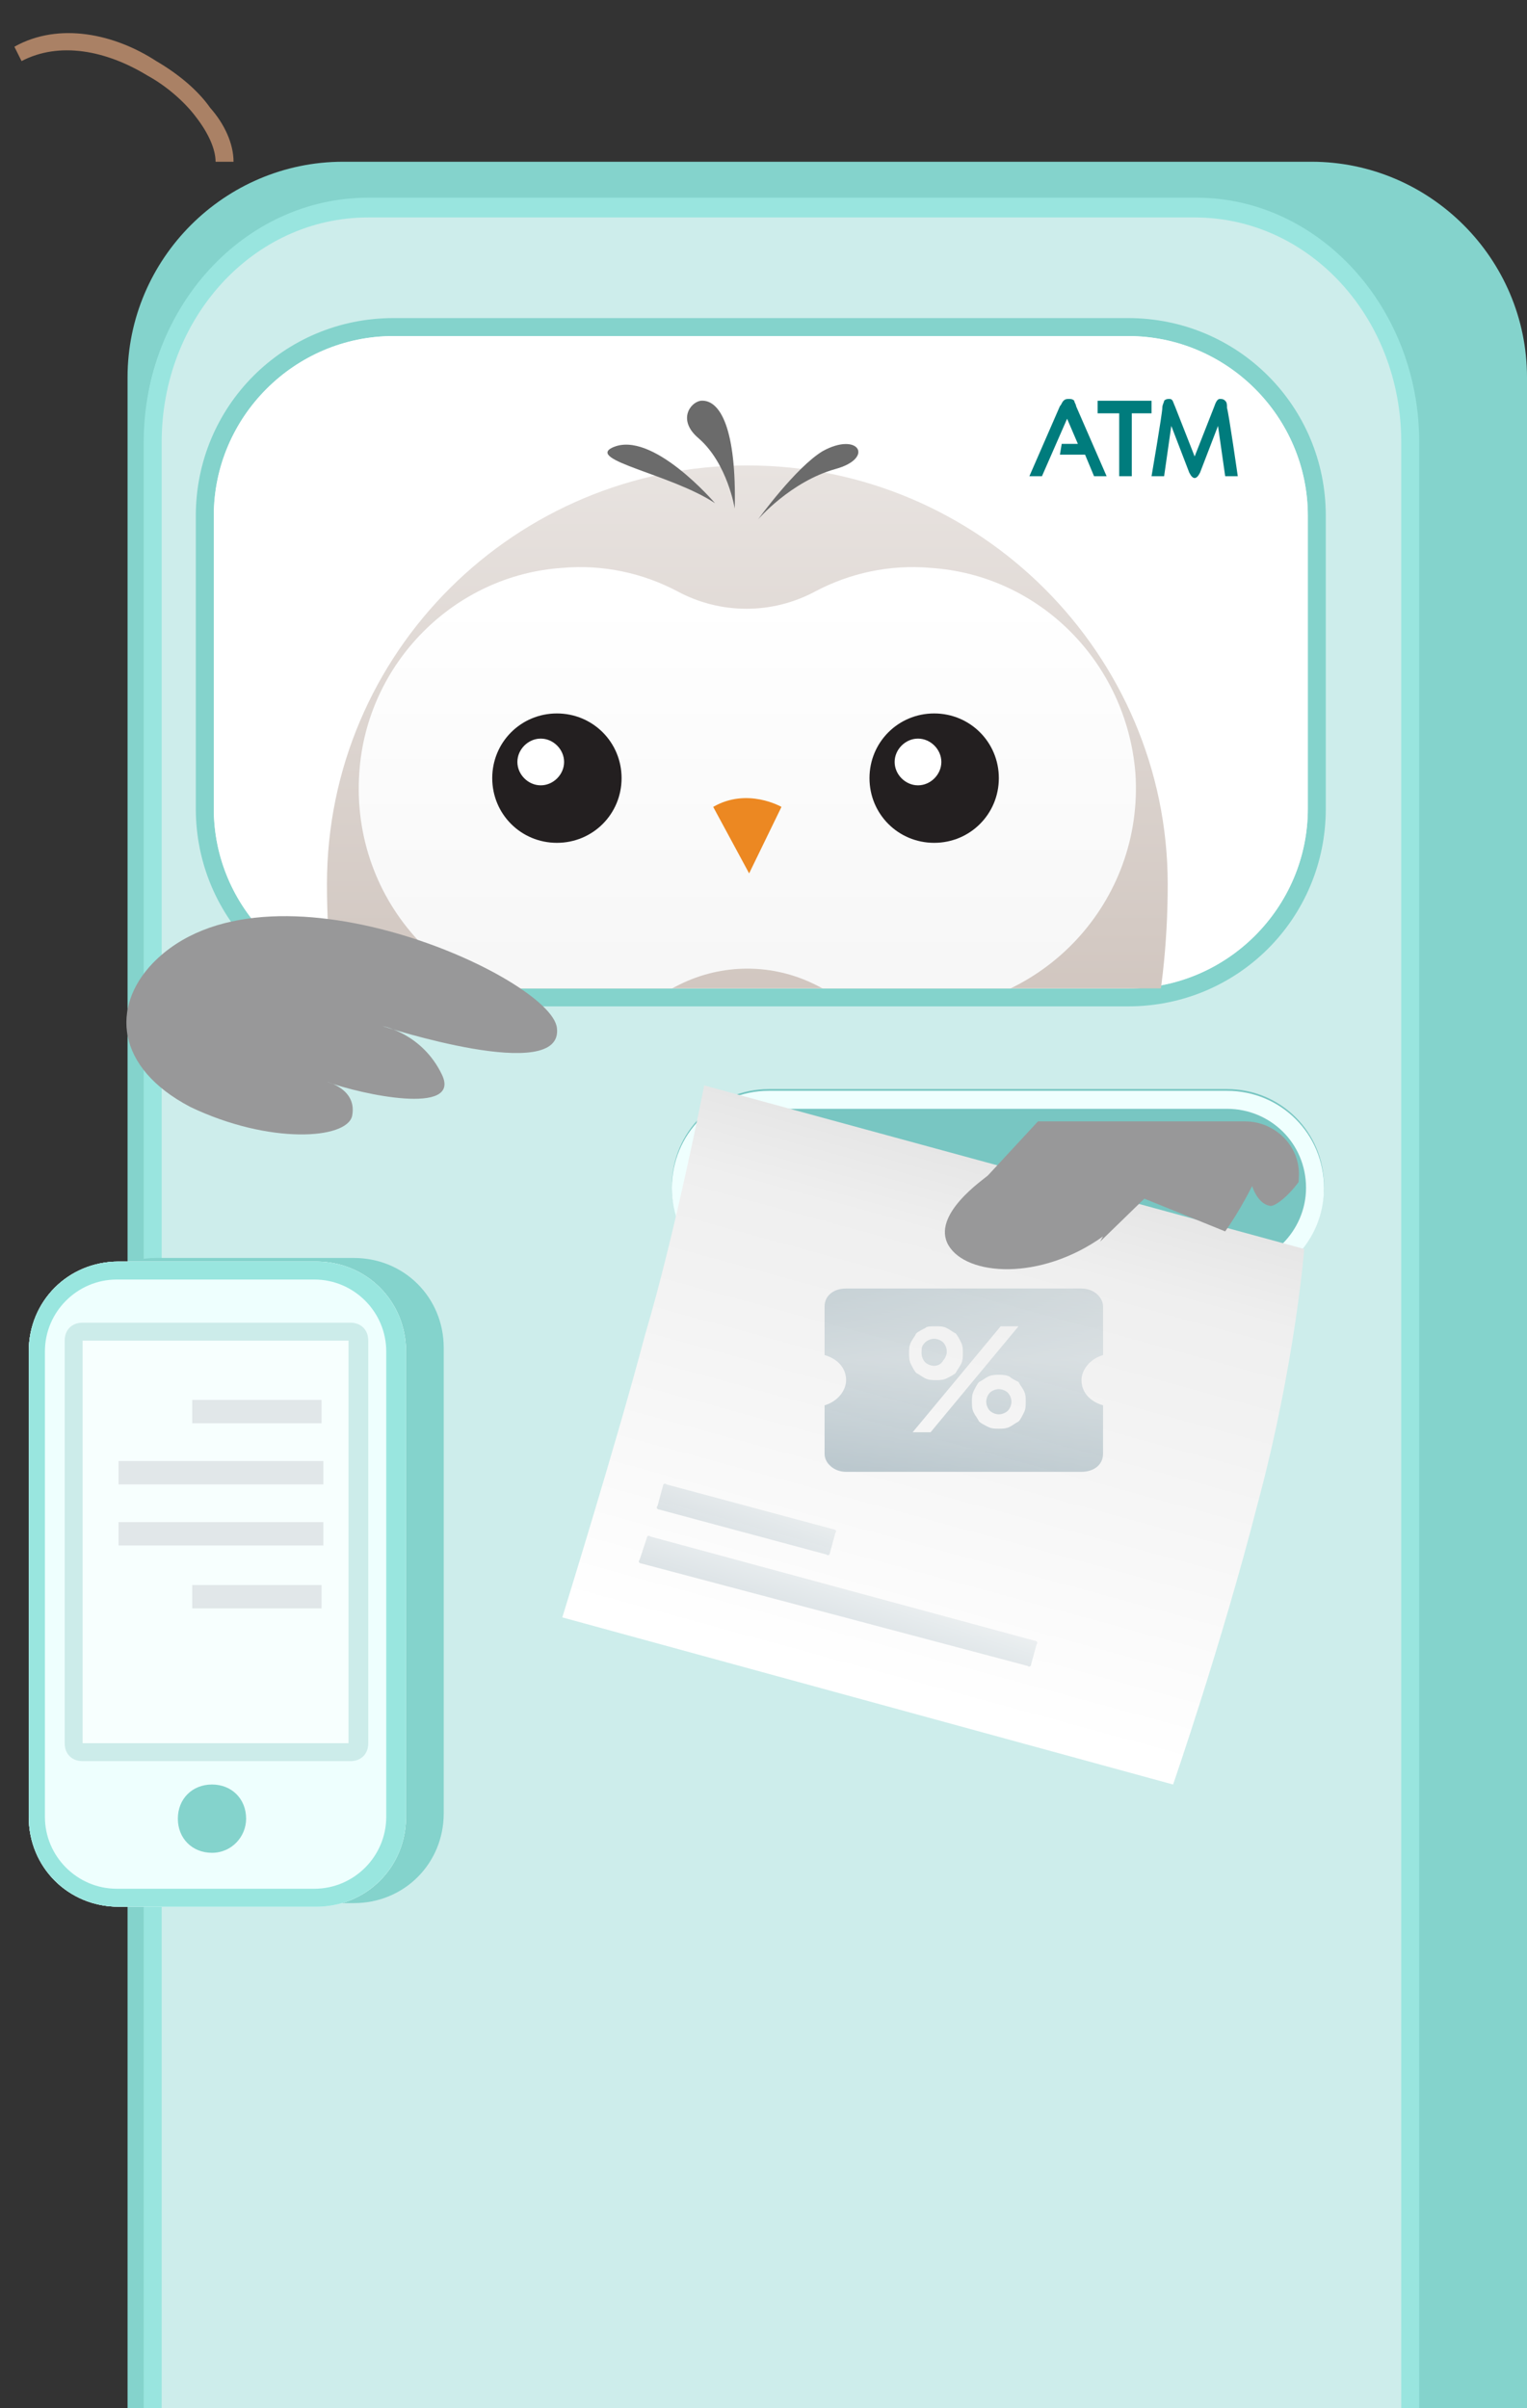 <?xml version="1.0" encoding="utf-8"?>
<!-- Generator: Adobe Illustrator 26.0.0, SVG Export Plug-In . SVG Version: 6.00 Build 0)  -->
<svg version="1.1" id="圖層_1" xmlns="http://www.w3.org/2000/svg" xmlns:xlink="http://www.w3.org/1999/xlink" x="0px" y="0px"
	 viewBox="0 0 85 134" style="enable-background:new 0 0 85 134;" xml:space="preserve">
<rect x="0" y="0" width="85" height="134" fill="#333333" stroke="none"/>
<style type="text/css">
	.st0{fill:#84D3CC;}
	.st1{fill:#CDEDEB;}
	.st2{fill-rule:evenodd;clip-rule:evenodd;fill:#99E5DF;}
	.st3{fill:#78C6C2;}
	.st4{fill-rule:evenodd;clip-rule:evenodd;fill:#EFFFFE;}
	.st5{fill-rule:evenodd;clip-rule:evenodd;fill:url(#SVGID_1_);}
	
		.st6{clip-path:url(#SVGID_00000133521799196588880390000003735419977653524129_);fill-rule:evenodd;clip-rule:evenodd;fill:#989899;}
	.st7{opacity:0.198;}
	.st8{fill-rule:evenodd;clip-rule:evenodd;fill:url(#SVGID_00000031201257006379794310000004932082938399925393_);}
	.st9{fill-rule:evenodd;clip-rule:evenodd;fill:url(#SVGID_00000146491783493373736810000010038910325172663456_);}
	.st10{opacity:0.398;}
	.st11{fill-rule:evenodd;clip-rule:evenodd;fill:url(#SVGID_00000013158317998678520210000008202434079287141261_);}
	
		.st12{fill-rule:evenodd;clip-rule:evenodd;fill:url(#SVGID_00000091693655952981972940000002377772386679971987_);fill-opacity:0.48;}
	.st13{fill:#F5FFFE;}
	.st14{fill-rule:evenodd;clip-rule:evenodd;fill:#84D3CC;}
	.st15{clip-path:url(#SVGID_00000111161545653441346990000009241524516394406826_);}
	.st16{fill:#FFFFFF;}
	.st17{fill-rule:evenodd;clip-rule:evenodd;fill:url(#SVGID_00000104702616744923262730000014430009432872461713_);}
	.st18{fill-rule:evenodd;clip-rule:evenodd;fill:url(#SVGID_00000094581515094674988560000006875572884609001902_);}
	.st19{fill-rule:evenodd;clip-rule:evenodd;fill:#231F20;}
	.st20{fill-rule:evenodd;clip-rule:evenodd;fill:#FFFFFF;}
	.st21{fill-rule:evenodd;clip-rule:evenodd;fill:#EC8822;}
	.st22{fill-rule:evenodd;clip-rule:evenodd;fill:#6B6B6B;}
	.st23{fill-rule:evenodd;clip-rule:evenodd;fill:#007C7D;}
	.st24{fill:#F6FFFE;}
	.st25{fill-rule:evenodd;clip-rule:evenodd;fill:#99E6DF;}
	.st26{fill:#EEFFFE;}
	.st27{fill:#F7FFFE;}
	.st28{fill-rule:evenodd;clip-rule:evenodd;fill:#CCECEA;}
	.st29{fill:#E1E7E9;}
	.st30{fill-rule:evenodd;clip-rule:evenodd;fill:#989899;}
	.st31{fill-rule:evenodd;clip-rule:evenodd;fill:#AA8165;}
</style>
<path class="st0" d="M7.1,21c0-6.6,5.4-12,12-12H73c6.6,0,12,5.4,12,12v113H7.1V21z"/>
<path class="st1" d="M8.1,23.9c0-6.6,5.4-12,12-12h46.2c6.6,0,12,5.4,12,12v49.1V134H8.1V72.9V23.9z"/>
<path class="st2" d="M8,24.6C8,17.1,13.6,11,20.5,11h46.1C73.4,11,79,17.1,79,24.6v119.9c0,0.3-0.2,0.5-0.5,0.5h-70
	c-0.3,0-0.5-0.2-0.5-0.5V24.6z M20.5,12.1C14.1,12.1,9,17.7,9,24.6v119.3h69V24.6c0-6.9-5.1-12.5-11.5-12.5H20.5z"/>
<path class="st3" d="M37.4,66c0-3,2.4-5.4,5.4-5.4h25.5c3,0,5.4,2.4,5.4,5.4l0,0c0,3-2.4,5.4-5.4,5.4H42.8
	C39.8,71.4,37.4,69,37.4,66L37.4,66z"/>
<path class="st4" d="M68.3,61.7H42.8c-2.4,0-4.4,2-4.4,4.4c0,2.4,2,4.4,4.4,4.4h25.5c2.4,0,4.4-2,4.4-4.4
	C72.7,63.6,70.7,61.7,68.3,61.7z M42.8,60.7c-3,0-5.4,2.4-5.4,5.4c0,3,2.4,5.4,5.4,5.4h25.5c3,0,5.4-2.4,5.4-5.4
	c0-3-2.4-5.4-5.4-5.4H42.8z"/>
<g>
	
		<linearGradient id="SVGID_1_" gradientUnits="userSpaceOnUse" x1="56.55" y1="70.884" x2="48.733" y2="42.275" gradientTransform="matrix(1 0 0 -1 0 136)">
		<stop  offset="0" style="stop-color:#E6E6E6"/>
		<stop  offset="0.156" style="stop-color:#EFEFEF"/>
		<stop  offset="0.401" style="stop-color:#F3F3F3"/>
		<stop  offset="1" style="stop-color:#FFFFFF"/>
	</linearGradient>
	<path class="st5" d="M39.2,60.4l33.4,9.1c0,0-0.5,6.4-2.6,14.2c-2,7.8-4.7,15.6-4.7,15.6l-34-9.3c0,0,3.1-10,4.6-15.7
		C37.6,68.6,39.2,60.4,39.2,60.4z"/>
</g>
<g>
	<defs>
		<path id="SVGID_00000065065527161724092380000004546697586098773906_" d="M60.2,70.1c0,0-12.9,3.3-11.5,2c1.4-1.3,0.7-6.4,0.7-6.4
			l5-2.6l2-0.7h12.9c1.7,0,3.1,1.4,3,3.1l-0.2,4.6l-8.4-3.4L60.2,70.1z"/>
	</defs>
	<clipPath id="SVGID_00000034806580548878630790000002885046753492030090_">
		<use xlink:href="#SVGID_00000065065527161724092380000004546697586098773906_"  style="overflow:visible;"/>
	</clipPath>
	
		<path style="clip-path:url(#SVGID_00000034806580548878630790000002885046753492030090_);fill-rule:evenodd;clip-rule:evenodd;fill:#989899;" d="
		M52.8,69.3c-1-1.7,2-3.7,2.2-3.9c0,0,0,0,0,0l13.8-14.9c9.5,10.7,2.6,16.8,1.9,16.6c-0.7-0.1-1-1.1-1-1.1c-3.3,6.5-7.5,7.6-8.7,6.4
		c-1.1-1.2,0.4-3.6,0.4-3.6C57.9,71.3,53.8,71,52.8,69.3z"/>
</g>
<g class="st7">
	
		<linearGradient id="SVGID_00000019659329349677829980000014573870395796778175_" gradientUnits="userSpaceOnUse" x1="47.146" y1="48.322" x2="46.186" y2="45.291" gradientTransform="matrix(1 0 0 -1 0 136)">
		<stop  offset="0" style="stop-color:#AFBFC5"/>
		<stop  offset="0.317" style="stop-color:#8DA6B0"/>
		<stop  offset="1" style="stop-color:#4F7283"/>
	</linearGradient>
	<path style="fill-rule:evenodd;clip-rule:evenodd;fill:url(#SVGID_00000019659329349677829980000014573870395796778175_);" d="
		M36,85.6c0-0.1,0.1-0.2,0.2-0.1l21.4,5.8c0.1,0,0.2,0.1,0.1,0.2l-0.3,1.1c0,0.1-0.1,0.2-0.2,0.1L35.7,87c-0.1,0-0.2-0.1-0.1-0.2
		L36,85.6z"/>
</g>
<g class="st7">
	
		<linearGradient id="SVGID_00000119075835059921877750000009118930001183725961_" gradientUnits="userSpaceOnUse" x1="42.148" y1="52.918" x2="41.038" y2="49.95" gradientTransform="matrix(1 0 0 -1 0 136)">
		<stop  offset="0" style="stop-color:#AFBFC5"/>
		<stop  offset="0.317" style="stop-color:#8DA6B0"/>
		<stop  offset="1" style="stop-color:#4F7283"/>
	</linearGradient>
	<path style="fill-rule:evenodd;clip-rule:evenodd;fill:url(#SVGID_00000119075835059921877750000009118930001183725961_);" d="
		M36.9,82.7c0-0.1,0.1-0.2,0.2-0.1l9.3,2.5c0.1,0,0.2,0.1,0.1,0.2l-0.3,1.1c0,0.1-0.1,0.2-0.2,0.1L36.7,84c-0.1,0-0.2-0.1-0.1-0.2
		L36.9,82.7z"/>
</g>
<g class="st10">
	
		<linearGradient id="SVGID_00000075868724056427607990000014361613167084576921_" gradientUnits="userSpaceOnUse" x1="57.169" y1="68.095" x2="50.05" y2="50.03" gradientTransform="matrix(1 0 0 -1 0 136)">
		<stop  offset="0" style="stop-color:#AFBFC5"/>
		<stop  offset="0.317" style="stop-color:#8DA6B0"/>
		<stop  offset="1" style="stop-color:#4F7283"/>
	</linearGradient>
	<path style="fill-rule:evenodd;clip-rule:evenodd;fill:url(#SVGID_00000075868724056427607990000014361613167084576921_);" d="
		M45.9,72.7c0-0.6,0.5-1,1.2-1h13.1c0.7,0,1.2,0.5,1.2,1v2.7c-0.7,0.2-1.2,0.8-1.2,1.4c0,0.7,0.5,1.2,1.2,1.4v2.7c0,0.6-0.5,1-1.2,1
		H47.1c-0.7,0-1.2-0.5-1.2-1v-2.7c0.7-0.2,1.2-0.8,1.2-1.4c0-0.7-0.5-1.2-1.2-1.4V72.7z M52.1,73.8c0.2,0,0.4,0,0.6,0.1
		c0.2,0.1,0.3,0.2,0.5,0.3c0.1,0.1,0.2,0.3,0.3,0.5c0.1,0.2,0.1,0.4,0.1,0.6c0,0.2,0,0.4-0.1,0.6c-0.1,0.2-0.2,0.3-0.3,0.5
		c-0.1,0.1-0.3,0.2-0.5,0.3c-0.2,0.1-0.4,0.1-0.6,0.1c-0.2,0-0.4,0-0.6-0.1c-0.2-0.1-0.3-0.2-0.5-0.3c-0.1-0.1-0.2-0.3-0.3-0.5
		c-0.1-0.2-0.1-0.4-0.1-0.6c0-0.2,0-0.4,0.1-0.6c0.1-0.2,0.2-0.3,0.3-0.5c0.1-0.1,0.3-0.2,0.5-0.3C51.6,73.8,51.8,73.8,52.1,73.8z
		 M51.8,79.7l4.9-5.9h-1l-4.9,5.9H51.8z M56.2,76.6c-0.2-0.1-0.4-0.1-0.6-0.1c-0.2,0-0.4,0-0.6,0.1c-0.2,0.1-0.3,0.2-0.5,0.3
		c-0.1,0.1-0.2,0.3-0.3,0.5c-0.1,0.2-0.1,0.4-0.1,0.6c0,0.2,0,0.4,0.1,0.6c0.1,0.2,0.2,0.3,0.3,0.5c0.1,0.1,0.3,0.2,0.5,0.3
		c0.2,0.1,0.4,0.1,0.6,0.1c0.2,0,0.4,0,0.6-0.1c0.2-0.1,0.3-0.2,0.5-0.3c0.1-0.1,0.2-0.3,0.3-0.5c0.1-0.2,0.1-0.4,0.1-0.6
		c0-0.2,0-0.4-0.1-0.6c-0.1-0.2-0.2-0.3-0.3-0.5C56.5,76.8,56.3,76.7,56.2,76.6z M55.1,77.5c0.1-0.1,0.3-0.2,0.5-0.2
		c0.2,0,0.4,0.1,0.5,0.2c0.1,0.1,0.2,0.3,0.2,0.5c0,0.2-0.1,0.4-0.2,0.5c-0.1,0.1-0.3,0.2-0.5,0.2c-0.2,0-0.4-0.1-0.5-0.2
		c-0.1-0.1-0.2-0.3-0.2-0.5C54.9,77.8,55,77.6,55.1,77.5z M51.5,74.7c0.1-0.1,0.3-0.2,0.5-0.2c0.2,0,0.4,0.1,0.5,0.2
		c0.1,0.1,0.2,0.3,0.2,0.5c0,0.2-0.1,0.4-0.2,0.5C52.4,75.9,52.2,76,52,76c-0.2,0-0.4-0.1-0.5-0.2c-0.1-0.1-0.2-0.3-0.2-0.5
		C51.3,75,51.3,74.9,51.5,74.7z"/>
	
		<linearGradient id="SVGID_00000076575472475760805630000008579021780797925033_" gradientUnits="userSpaceOnUse" x1="53.65" y1="64.301" x2="53.65" y2="54.025" gradientTransform="matrix(1 0 0 -1 0 136)">
		<stop  offset="0" style="stop-color:#FFFFFF;stop-opacity:1.000000e-02"/>
		<stop  offset="0.385" style="stop-color:#FFFFFF;stop-opacity:0.665"/>
		<stop  offset="1" style="stop-color:#FFFFFF;stop-opacity:1.000000e-02"/>
	</linearGradient>
	
		<path style="fill-rule:evenodd;clip-rule:evenodd;fill:url(#SVGID_00000076575472475760805630000008579021780797925033_);fill-opacity:0.48;" d="
		M45.9,72.7c0-0.6,0.5-1,1.2-1h13.1c0.7,0,1.2,0.5,1.2,1v2.7c-0.7,0.2-1.2,0.8-1.2,1.4c0,0.7,0.5,1.2,1.2,1.4v2.7c0,0.6-0.5,1-1.2,1
		H47.1c-0.7,0-1.2-0.5-1.2-1v-2.7c0.7-0.2,1.2-0.8,1.2-1.4c0-0.7-0.5-1.2-1.2-1.4V72.7z M52.1,73.8c0.2,0,0.4,0,0.6,0.1
		c0.2,0.1,0.3,0.2,0.5,0.3c0.1,0.1,0.2,0.3,0.3,0.5c0.1,0.2,0.1,0.4,0.1,0.6c0,0.2,0,0.4-0.1,0.6c-0.1,0.2-0.2,0.3-0.3,0.5
		c-0.1,0.1-0.3,0.2-0.5,0.3c-0.2,0.1-0.4,0.1-0.6,0.1c-0.2,0-0.4,0-0.6-0.1c-0.2-0.1-0.3-0.2-0.5-0.3c-0.1-0.1-0.2-0.3-0.3-0.5
		c-0.1-0.2-0.1-0.4-0.1-0.6c0-0.2,0-0.4,0.1-0.6c0.1-0.2,0.2-0.3,0.3-0.5c0.1-0.1,0.3-0.2,0.5-0.3C51.6,73.8,51.8,73.8,52.1,73.8z
		 M51.8,79.7l4.9-5.9h-1l-4.9,5.9H51.8z M56.2,76.6c-0.2-0.1-0.4-0.1-0.6-0.1c-0.2,0-0.4,0-0.6,0.1c-0.2,0.1-0.3,0.2-0.5,0.3
		c-0.1,0.1-0.2,0.3-0.3,0.5c-0.1,0.2-0.1,0.4-0.1,0.6c0,0.2,0,0.4,0.1,0.6c0.1,0.2,0.2,0.3,0.3,0.5c0.1,0.1,0.3,0.2,0.5,0.3
		c0.2,0.1,0.4,0.1,0.6,0.1c0.2,0,0.4,0,0.6-0.1c0.2-0.1,0.3-0.2,0.5-0.3c0.1-0.1,0.2-0.3,0.3-0.5c0.1-0.2,0.1-0.4,0.1-0.6
		c0-0.2,0-0.4-0.1-0.6c-0.1-0.2-0.2-0.3-0.3-0.5C56.5,76.8,56.3,76.7,56.2,76.6z M55.1,77.5c0.1-0.1,0.3-0.2,0.5-0.2
		c0.2,0,0.4,0.1,0.5,0.2c0.1,0.1,0.2,0.3,0.2,0.5c0,0.2-0.1,0.4-0.2,0.5c-0.1,0.1-0.3,0.2-0.5,0.2c-0.2,0-0.4-0.1-0.5-0.2
		c-0.1-0.1-0.2-0.3-0.2-0.5C54.9,77.8,55,77.6,55.1,77.5z M51.5,74.7c0.1-0.1,0.3-0.2,0.5-0.2c0.2,0,0.4,0.1,0.5,0.2
		c0.1,0.1,0.2,0.3,0.2,0.5c0,0.2-0.1,0.4-0.2,0.5C52.4,75.9,52.2,76,52,76c-0.2,0-0.4-0.1-0.5-0.2c-0.1-0.1-0.2-0.3-0.2-0.5
		C51.3,75,51.3,74.9,51.5,74.7z"/>
</g>
<path class="st13" d="M11.9,28.7c0-5.5,4.5-10,10-10h40.9c5.5,0,10,4.5,10,10V45c0,5.5-4.5,10-10,10H21.9c-5.5,0-10-4.5-10-10V28.7z
	"/>
<path class="st14" d="M21.9,17.7h40.9c6.1,0,11,4.9,11,11V45c0,6.1-4.9,11-11,11H21.9c-6.1,0-11-4.9-11-11V28.7
	C10.9,22.6,15.8,17.7,21.9,17.7z M21.9,18.7c-5.5,0-10,4.5-10,10V45c0,5.5,4.5,10,10,10h40.9c5.5,0,10-4.5,10-10V28.7
	c0-5.5-4.5-10-10-10H21.9z"/>
<g>
	<defs>
		<rect id="SVGID_00000080910376815897326360000016994520961798662555_" x="11.9" y="18.7" width="60.9" height="36.3"/>
	</defs>
	<clipPath id="SVGID_00000158735075631847592900000007683471129084474023_">
		<use xlink:href="#SVGID_00000080910376815897326360000016994520961798662555_"  style="overflow:visible;"/>
	</clipPath>
	<g style="clip-path:url(#SVGID_00000158735075631847592900000007683471129084474023_);">
		<path class="st16" d="M11.9,28.7c0-5.5,4.5-10,10-10h40.9c5.5,0,10,4.5,10,10V45c0,5.5-4.5,10-10,10H21.9c-5.5,0-10-4.5-10-10
			V28.7z"/>
		
			<linearGradient id="SVGID_00000037691267510230993920000018246427107418542240_" gradientUnits="userSpaceOnUse" x1="41.593" y1="110.061" x2="41.593" y2="58.788" gradientTransform="matrix(1 0 0 -1 0 136)">
			<stop  offset="0" style="stop-color:#E8E3E0"/>
			<stop  offset="1" style="stop-color:#C0B1A8"/>
		</linearGradient>
		<path style="fill-rule:evenodd;clip-rule:evenodd;fill:url(#SVGID_00000037691267510230993920000018246427107418542240_);" d="
			M41.6,25.9c-12.9,0-23.4,10.4-23.4,23.3c0,13.5,5.9,23.3,14.3,27.4c1.8,0.9,3.8,0.7,5.6-0.2c1-0.6,2.2-0.9,3.5-0.9
			c1.3,0,2.4,0.3,3.5,0.9c1.7,1,3.8,1.1,5.6,0.2c8.4-4,14.3-13.8,14.3-27.4C65,36.4,54.5,25.9,41.6,25.9"/>
		
			<linearGradient id="SVGID_00000150811578481178473110000010390932898652558015_" gradientUnits="userSpaceOnUse" x1="41.589" y1="102.671" x2="41.589" y2="79.751" gradientTransform="matrix(1 0 0 -1 0 136)">
			<stop  offset="0" style="stop-color:#FFFFFF"/>
			<stop  offset="1" style="stop-color:#F6F6F6"/>
		</linearGradient>
		<path style="fill-rule:evenodd;clip-rule:evenodd;fill:url(#SVGID_00000150811578481178473110000010390932898652558015_);" d="
			M51.8,31.6c-2.3-0.2-4.5,0.3-6.4,1.3c-2.4,1.3-5.3,1.3-7.7,0c-1.9-1-4.1-1.5-6.4-1.3C25.3,32,20.4,36.9,20,43
			c-0.5,7.2,5.1,13.2,12.2,13.2c2,0,3.9-0.5,5.6-1.4c2.4-1.2,5.2-1.2,7.6,0c1.7,0.9,3.6,1.4,5.6,1.4c7,0,12.7-6,12.2-13.2
			C62.7,36.9,57.9,32,51.8,31.6"/>
		<path class="st19" d="M34.6,43.3c0,2-1.6,3.6-3.6,3.6c-2,0-3.6-1.6-3.6-3.6c0-2,1.6-3.6,3.6-3.6C33,39.7,34.6,41.3,34.6,43.3"/>
		<path class="st20" d="M31.4,42.4c0,0.7-0.6,1.3-1.3,1.3c-0.7,0-1.3-0.6-1.3-1.3c0-0.7,0.6-1.3,1.3-1.3
			C30.8,41.1,31.4,41.7,31.4,42.4"/>
		<path class="st19" d="M55.6,43.3c0,2-1.6,3.6-3.6,3.6c-2,0-3.6-1.6-3.6-3.6c0-2,1.6-3.6,3.6-3.6C54,39.7,55.6,41.3,55.6,43.3"/>
		<path class="st20" d="M52.4,42.4c0,0.7-0.6,1.3-1.3,1.3s-1.3-0.6-1.3-1.3c0-0.7,0.6-1.3,1.3-1.3S52.4,41.7,52.4,42.4"/>
		<path class="st21" d="M39.7,44.9l2,3.7l1.8-3.7C43.5,44.9,41.6,43.8,39.7,44.9"/>
		<path class="st22" d="M42.2,28.9c0,0,1.8-2.1,4.3-2.8c2.2-0.6,1.3-2.1-0.7-1C44.3,26,42.2,28.9,42.2,28.9"/>
		<path class="st22" d="M40.9,28.3c0,0-0.4-2.5-2-3.9c-1.2-1-0.5-2,0.1-2.1C40.1,22.2,41,23.9,40.9,28.3"/>
		<path class="st22" d="M39.8,28c0,0-3.5-4.1-5.7-3.1C32.6,25.6,37.4,26.4,39.8,28"/>
	</g>
</g>
<path class="st23" d="M60.9,26.5l0.7,0l-1.7-3.9c0,0,0,0,0,0c0-0.1-0.1-0.2-0.1-0.3c-0.1-0.1-0.2-0.1-0.3-0.1c-0.1,0-0.2,0-0.3,0.1
	c-0.1,0.1-0.1,0.2-0.2,0.3l-1.7,3.9h0.7l1.4-3.2l0.6,1.4h-0.9L59,25.3h1.4L60.9,26.5z M66.5,26.6c-0.1,0-0.2-0.1-0.3-0.3l-1-2.6
	l-0.4,2.8l-0.7,0c0,0,0.6-3.5,0.6-3.8c0-0.2,0.1-0.3,0.1-0.4c0.1-0.1,0.2-0.1,0.3-0.1c0.2,0,0.2,0.2,0.3,0.4l1.1,2.8l0,0.3l0-0.3
	l1.1-2.8c0.1-0.3,0.2-0.4,0.3-0.4c0.1,0,0.2,0,0.3,0.1c0.1,0.1,0.1,0.2,0.1,0.4c0.1,0.3,0.6,3.8,0.6,3.8l-0.7,0l-0.4-2.8l-1,2.6
	C66.7,26.5,66.6,26.6,66.5,26.6L66.5,26.6z M62.9,23h1.2v-0.7h-3V23h1.2v3.5h0.7V23z"/>
<path class="st0" d="M24.7,75c0-2.8-2.2-5-5-5h-11c-2.8,0-5,2.2-5,5v25.9c0,2.8,2.2,5,5,5h11c2.8,0,5-2.2,5-5V75z"/>
<path class="st24" d="M22.6,75.2c0-2.8-2.2-5-5-5h-11c-2.8,0-5,2.2-5,5v25.9c0,2.8,2.2,5,5,5h11c2.8,0,5-2.2,5-5V75.2z"/>
<path class="st25" d="M6.5,71.2h11c2.2,0,4,1.8,4,4v25.9c0,2.2-1.8,4-4,4h-11c-2.2,0-4-1.8-4-4V75.2C2.5,73,4.3,71.2,6.5,71.2z
	 M17.6,70.2c2.8,0,5,2.2,5,5v25.9c0,2.8-2.2,5-5,5h-11c-2.8,0-5-2.2-5-5V75.2c0-2.8,2.2-5,5-5H17.6z"/>
<path class="st26" d="M22.6,75.2c0-2.8-2.2-5-5-5h-11c-2.8,0-5,2.2-5,5v25.9c0,2.8,2.2,5,5,5h11c2.8,0,5-2.2,5-5V75.2z"/>
<path class="st25" d="M6.5,71.2h11c2.2,0,4,1.8,4,4v25.9c0,2.2-1.8,4-4,4h-11c-2.2,0-4-1.8-4-4V75.2C2.5,73,4.3,71.2,6.5,71.2z
	 M17.6,70.2c2.8,0,5,2.2,5,5v25.9c0,2.8-2.2,5-5,5h-11c-2.8,0-5-2.2-5-5V75.2c0-2.8,2.2-5,5-5H17.6z"/>
<path class="st27" d="M20.5,74.6c0-0.6-0.4-1-1-1H4.6c-0.6,0-1,0.4-1,1V97c0,0.6,0.4,1,1,1l14.8,0c0.6,0,1-0.4,1-1V74.6z"/>
<path class="st28" d="M4.6,74.6h14.8V97L4.6,97V74.6z M19.5,73.6c0.6,0,1,0.4,1,1V97c0,0.6-0.4,1-1,1L4.6,98c-0.6,0-1-0.4-1-1V74.6
	c0-0.6,0.4-1,1-1H19.5z"/>
<path class="st0" d="M9.9,101.2c0,1.1,0.8,1.9,1.9,1.9s1.9-0.9,1.9-1.9c0-1.1-0.8-1.9-1.9-1.9S9.9,100.1,9.9,101.2z"/>
<path class="st29" d="M17.9,77.9h-7.2v1.3h7.2V77.9z"/>
<path class="st29" d="M17.9,88.2h-7.2v1.3h7.2V88.2z"/>
<path class="st29" d="M17.9,81.3H6.6v1.3h11.4V81.3z"/>
<path class="st29" d="M17.9,84.7H6.6V86h11.4V84.7z"/>
<path class="st30" d="M8.5,53.6c6.3-6.5,22.2,0.8,22.5,3.6c0.4,3.2-9.7-0.1-9.7-0.1s2.2,0.4,3.3,2.7c1.1,2.3-4.5,1.1-6.4,0.4
	c0,0,1.7,0.4,1.4,1.9c-0.3,1.3-4.6,1.6-9-0.5C6.4,59.4,6.2,56,8.5,53.6"/>
<path class="st31" d="M8.2,4.2C5.9,2.8,3.3,2.3,1.2,3.4L0.8,2.6c2.5-1.4,5.6-0.7,7.9,0.8c1.2,0.7,2.3,1.6,3,2.6C12.5,6.9,13,8,13,9
	h-1c0-0.7-0.4-1.6-1.1-2.5C10.3,5.7,9.3,4.8,8.2,4.2z"/>
</svg>
